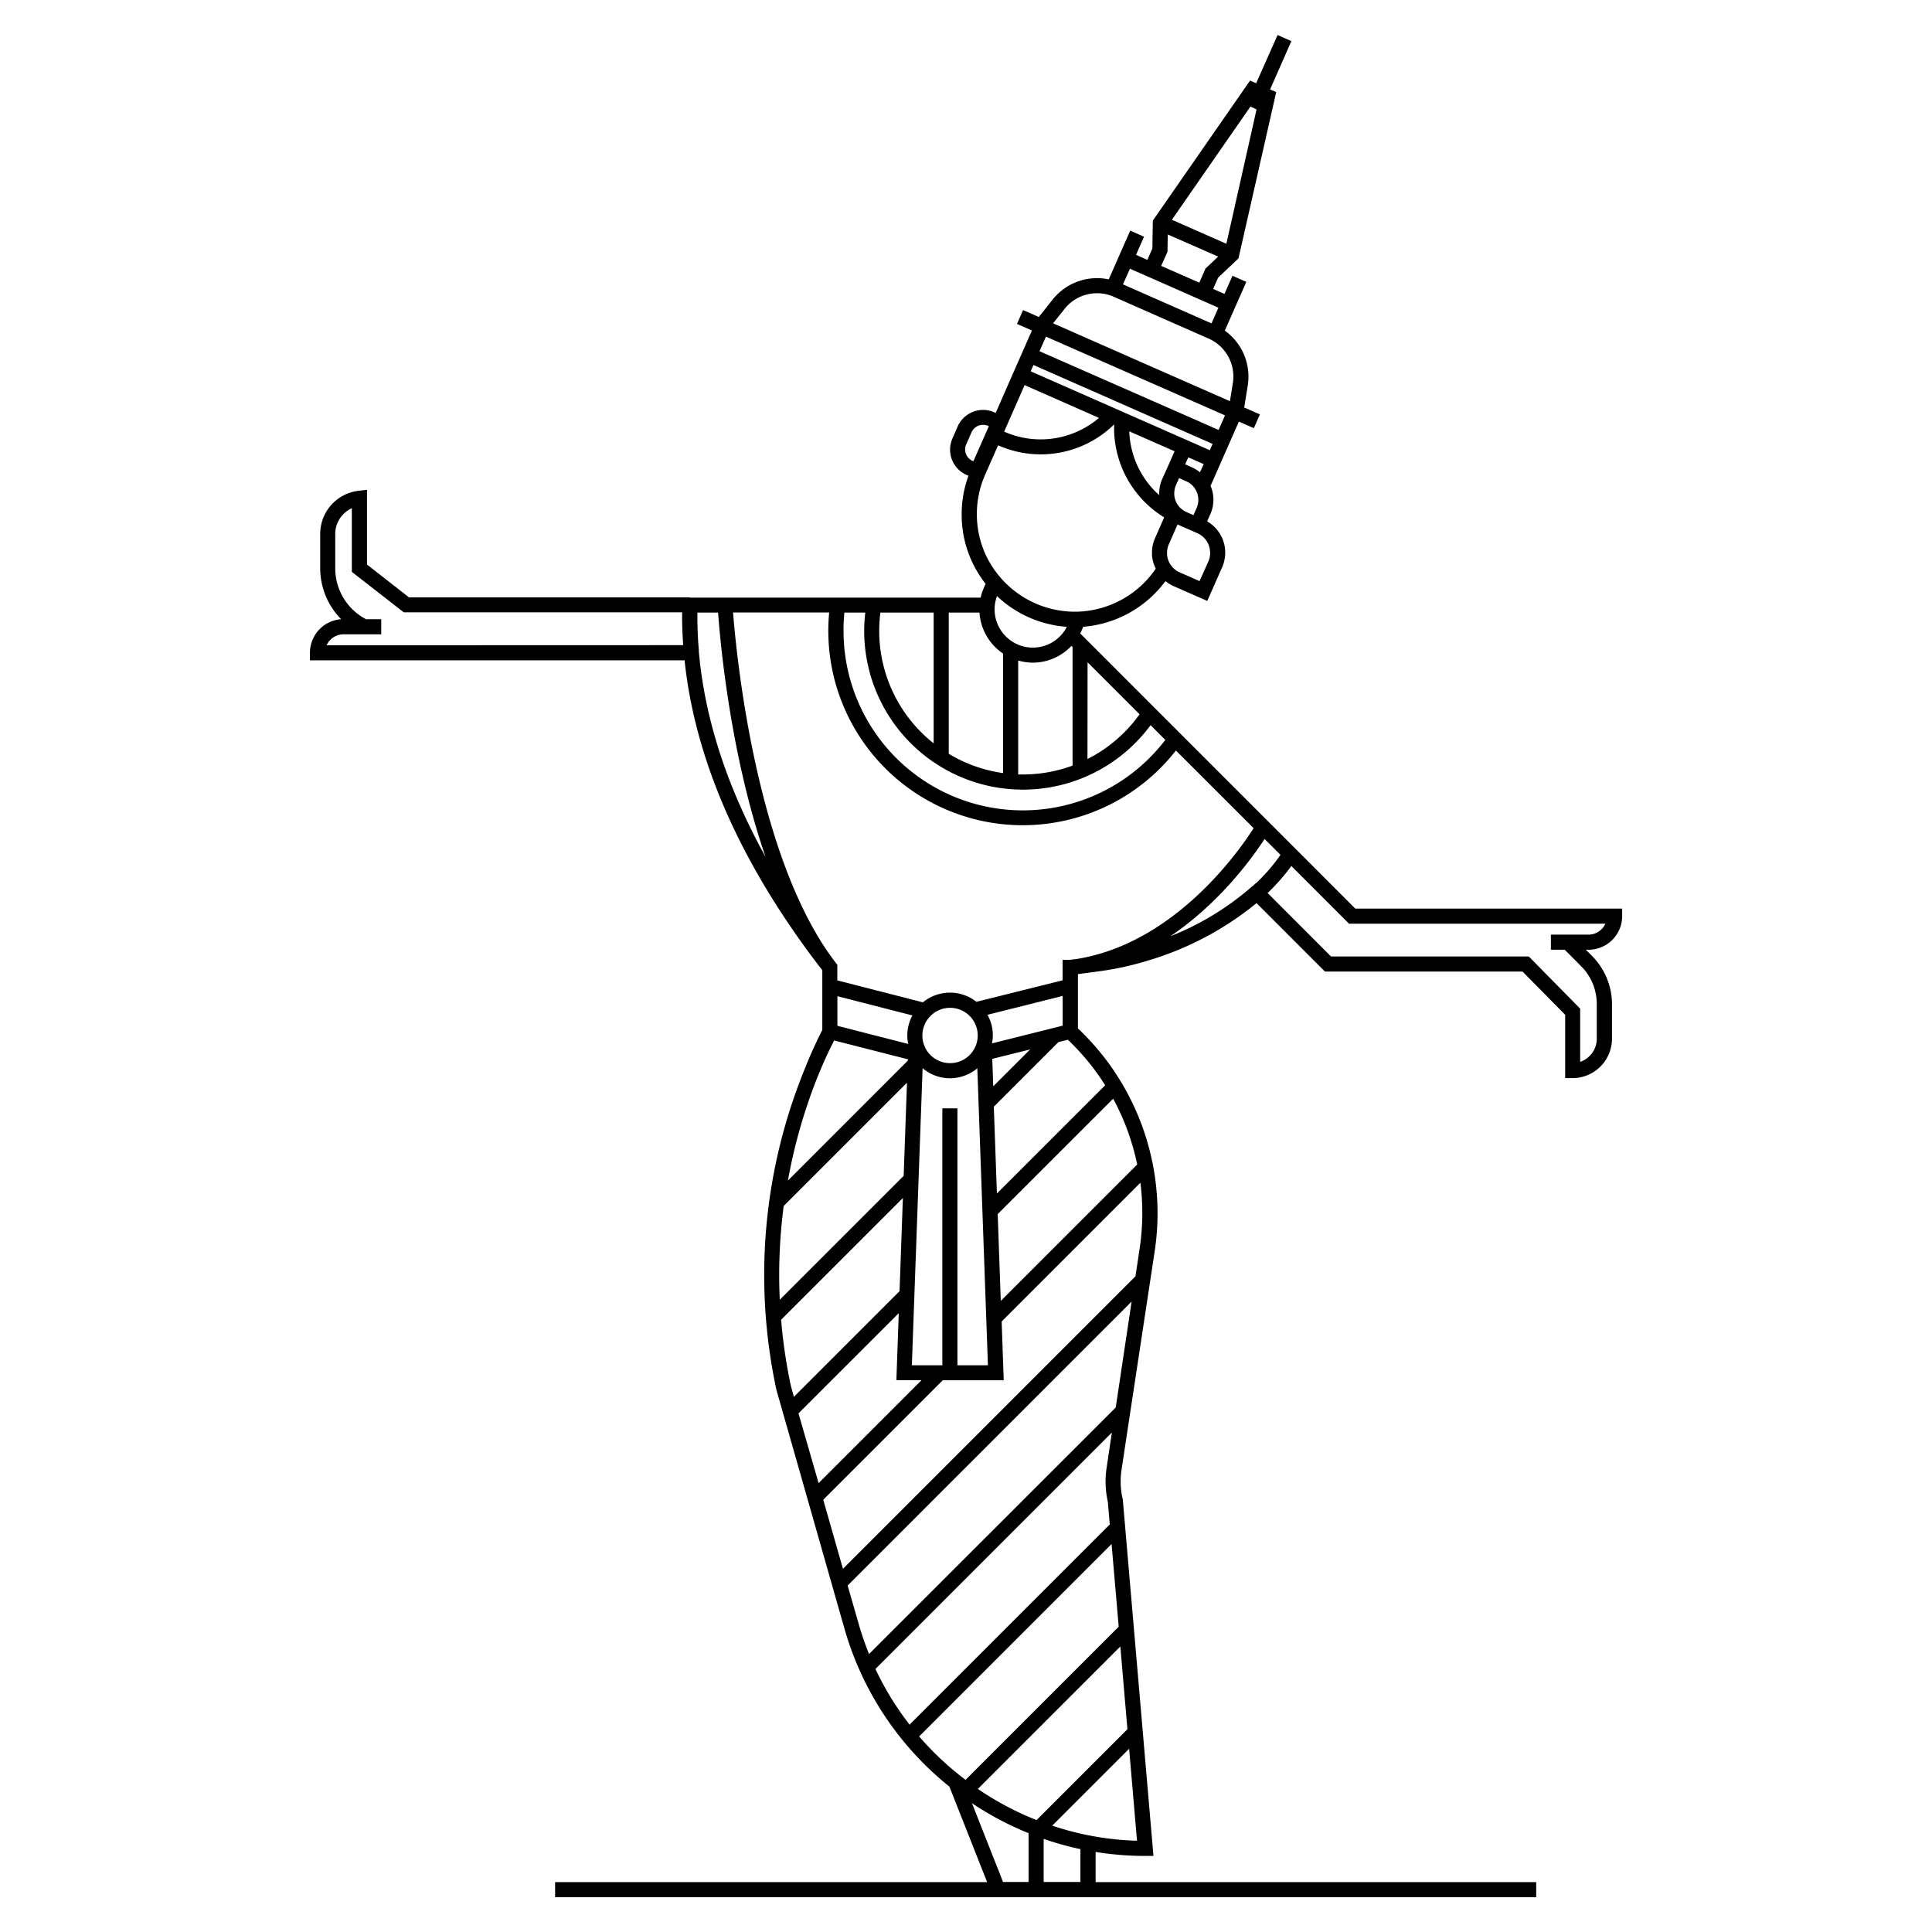<?xml version="1.0" ?><svg viewBox="0 0 512 512" xmlns="http://www.w3.org/2000/svg"><title/><g id="Thai_traditional_dance"><path d="M359.17,240.79,344.49,226.1h0l-58.22-58.23c.12-.24.24-.47.35-.71l.46-1.06A30,30,0,0,0,308.85,154a9.79,9.79,0,0,0,2.17,1.33l8.92,3.92,3.94-8.92a9.71,9.71,0,0,0,.8-3.38v0a8.26,8.26,0,0,0,0-1,9.55,9.55,0,0,0-4.77-7.78l.85-1.93a9.07,9.07,0,0,0,.79-3.32v0a7.6,7.6,0,0,0,0-1,9.13,9.13,0,0,0-.74-3.16l3.46-7.85h0l2.35-5.33h0l1.7-3.86.76.34h0l3.2,1.41,1.61-3.66L329.72,108l.94-5.77a15,15,0,0,0-6.07-14.61l3.56-8.08,2.13-4.84-3.66-1.61-2.12,4.8-3-1.32,1.32-3,5.39-5.09,10-44.07-1.62-.71,5.64-12.81-3.66-1.61L332.9,22.06l-1.62-.71L305.51,58.46l-.12,7.41-1.33,3-3-1.33,2.12-4.8-3.66-1.62-2.12,4.81h0l-3.57,8.11a15,15,0,0,0-14.89,5.38L275.3,84l-.18-.08h0l-4-1.74-1.61,3.66,3.19,1.4h0l.77.34-3.31,7.52h0l-.74,1.67h0l-.2.47-1.41,3.19h0l-3.94,9-.44-.2A7.37,7.37,0,0,0,253.8,113l-1.39,3.19a7.33,7.33,0,0,0,3.75,9.68l.5.21a29,29,0,0,0-1.8,9.86,29.42,29.42,0,0,0,2,11.19,30,30,0,0,0,4.34,7.59l-.48,1.09a13.79,13.79,0,0,0-.84,2.57H182.79v-.07H108.4l-11.14-8.7V129.8l-2.23.26a11.5,11.5,0,0,0-10.17,11.42v9.29a19.22,19.22,0,0,0,5.55,13.33A8.9,8.9,0,0,0,82.14,173v2h99.28c2.41,23,11.84,46.74,28.09,70.57,2.63,3.87,5.45,7.75,8.41,11.54v15.85c-.49,1-1,1.94-1.44,2.93-1.08,2.27-2.1,4.58-3,6.85-.31.73-.6,1.47-.88,2.19a144.31,144.31,0,0,0-9.64,64.26,147,147,0,0,0,2.79,19.11l18.07,63.41a82.72,82.72,0,0,0,27.78,41.76l10,25.31H147.11v4h260v-4H290.35v-8a81.77,81.77,0,0,0,13.15,1.06h2.18l-8.12-94.36-.05-.28a20.45,20.45,0,0,1-.3-7.64L306,331.62a67.41,67.41,0,0,0-8.8-44.71c-.93-1.56-1.94-3.1-3-4.6a68.11,68.11,0,0,0-8.54-9.77V258.15l5.66-.75a81,81,0,0,0,12.88-2.83A82.73,82.73,0,0,0,333,239.34l18.13,18.14h52.37l11.29,11.45v16.78h2.15a10.46,10.46,0,0,0,10.25-10.4v-9.62A18.23,18.23,0,0,0,423,254.54c-.41-.48-.77-.89-1.15-1.26l-1.59-1.59H421a8.91,8.91,0,0,0,8.89-8.9v-2ZM86.56,171a4.91,4.91,0,0,1,4.47-2.9h10v-4H97a15.24,15.24,0,0,1-8.16-13.35v-9.24a7.52,7.52,0,0,1,4.4-6.83v16.87L107,162.27h73.77v1.23c0,2.48.11,5,.28,7.47Zm201.66,4.51L302,189.29a38,38,0,0,1-13.81,11.86Zm19-44.27a23.76,23.76,0,0,1-7.51-13.15,24.2,24.2,0,0,1-.44-3.78l12,5.28-1.62,3.69L308,126.94a9.19,9.19,0,0,0-.79,3.45C307.18,130.66,307.19,130.94,307.2,131.21Zm7.15-3.69a5.33,5.33,0,0,1,3.19,4.67,3.35,3.35,0,0,1,0,.55,5.23,5.23,0,0,1-.45,1.88l-.83,1.87-1.88-.83a5.36,5.36,0,0,1-3.2-4.56,5.42,5.42,0,0,1,0-.57,5.19,5.19,0,0,1,.45-2l.82-1.87Zm-.28-4.49.82-1.86L319,123l-1,2.15a9.73,9.73,0,0,0-2.08-1.27Zm6.61,23.17a3.77,3.77,0,0,1,0,.58,5.85,5.85,0,0,1-.47,2L317.89,154l-5.26-2.32a5.62,5.62,0,0,1-3.35-4.75c0-.2,0-.4,0-.61a5.53,5.53,0,0,1,.47-2.07l2.31-5.26,4.91,2.16.36.16A5.61,5.61,0,0,1,320.68,146.2Zm10.69-118L333,29,325,64.6l-14.44-6.36Zm-22,38.51.08-4.6L322.82,68l-3.34,3.16-1.65,3.75-7.51-3.3-2.6-1.15Zm-9.94,4.47,10.5,4.62,9.94,4.39h0l3,1.32-1.83,4.16L297.6,75.36Zm-17.37,10.7a11,11,0,0,1,13.09-3.26L312,86.08l8.29,3.64a11,11,0,0,1,6.42,11.86l-.77,4.74-19.29-8.49L279.08,85.68Zm-4.89,7.3L315.37,106l9.27,4.08-1.7,3.86L275.47,93.07Zm-3.31,7.52,9.59,4.22,37.88,16.69-.74,1.67-6.11-2.7-.35-.15h0l-41-18.06Zm-2.35,5.33,19.71,8.68a23.8,23.8,0,0,1-25.05,3.68l-.09,0Zm-13.73,20.11a3.32,3.32,0,0,1-2-3.48,3,3,0,0,1,.26-.92l1.4-3.2a3.34,3.34,0,0,1,4.39-1.71l.2.1-4.1,9.29Zm2.84,23.47a25.38,25.38,0,0,1-1.76-9.7,25.68,25.68,0,0,1,2.2-10.15l3.41-7.75.09,0a27.79,27.79,0,0,0,30.68-5.57h0a27.79,27.79,0,0,0,13.26,24.64l-2.42,5.5a9.52,9.52,0,0,0-.81,3.54c0,.34,0,.68,0,1a9.71,9.71,0,0,0,1,3.55,26.06,26.06,0,0,1-20.59,11.4,26.11,26.11,0,0,1-20.61-9.09A26.15,26.15,0,0,1,260.62,145.64Zm9.19,29.41a14.39,14.39,0,0,0,3.88.56,14.11,14.11,0,0,0,10.23-4.43l.3.29v31.42a38,38,0,0,1-13.15,2.35l-1.26,0Zm-.21-4.3a10.14,10.14,0,0,1-6-10.21,10.33,10.33,0,0,1,.6-2.57,29.91,29.91,0,0,0,18.49,8.14,8.64,8.64,0,0,1-.57,1A10.11,10.11,0,0,1,269.6,170.75Zm-18.19-8.41h8.15a14.13,14.13,0,0,0,6.25,10.86v31.67a37.82,37.82,0,0,1-14.4-5.11Zm-18.1,0h14.1V197A38,38,0,0,1,233,167.18,39.07,39.07,0,0,1,233.31,162.34Zm-9.54,0h5.52a43.36,43.36,0,0,0-.29,4.84,42.06,42.06,0,0,0,75.9,25l3.9,3.9a47.51,47.51,0,0,1-85.27-28.89C223.53,165.56,223.61,163.94,223.77,162.34ZM185.2,172.67l0-.34c-.25-2.92-.38-5.89-.38-8.83v-1.16h5.48c.57,7.83,3.24,37.71,12.58,64.75C192.69,208.66,186.75,190.42,185.2,172.67Zm31.08,113.69c.27-.71.56-1.41.86-2.12.91-2.21,1.9-4.46,3-6.67.3-.62.61-1.23.91-1.84l19.58,5v.3l-31.82,31.83A140.69,140.69,0,0,1,216.28,286.36Zm28.22-3.28a11.21,11.21,0,0,0,7.27,2.67A11.25,11.25,0,0,0,259,283.1l2.81,78.71h-8.08V293.73h-4v68.08h-8.08Zm-.06-8.67a7.35,7.35,0,0,1,2.12-5.15l.21-.2a7.33,7.33,0,1,1,2.39,12.2,7.27,7.27,0,0,1-3.31-2.51,6.9,6.9,0,0,1-.39-.6A7.38,7.38,0,0,1,244.44,274.41Zm18.45,2.1a10.91,10.91,0,0,0-1.21-7.58l19.94-5v7.88Zm10.11,1.6-9.78,9.78-.26-7.28Zm-32.56-3.7a11.32,11.32,0,0,0,.25,2.25l-18.77-4.81V264l19.87,5.1A11.38,11.38,0,0,0,240.44,274.41ZM207.69,319.6l32.67-32.67-.88,24.69-32.83,32.83A140.47,140.47,0,0,1,207.69,319.6Zm1.92,47.76A139.3,139.3,0,0,1,207,349.75l32.27-32.26-.88,24.68-28,28Zm2,7.2L238.18,348l-.63,17.77h6.66l-27.27,27.27ZM232,442.29l62.66-62.66L293.26,389a24.33,24.33,0,0,0,.33,9l.51,6-53.05,53.05A77.9,77.9,0,0,1,232,442.29Zm11.58,17.89,51-51,1.89,21.91-40.59,40.59A79.21,79.21,0,0,1,243.59,460.18Zm29,38.57h-6.76l-8.24-20.88a83,83,0,0,0,15,7.94Zm13.74,0h-9.74V487.32a82,82,0,0,0,9.74,2.72Zm15-10.93a77.79,77.79,0,0,1-22.47-4l20.38-20.38Zm-2.54-29.56-24.08,24.08a79.27,79.27,0,0,1-15.55-8.25l37.75-37.75ZM295.68,373,230.3,438.34a80.41,80.41,0,0,1-2.67-7.75l-3-10.41,75.26-75.26ZM302,331l-1.09,7.23-77.52,77.52-5.22-18.3,31.67-31.67H266l-.55-15.57,36.77-36.77A63.77,63.77,0,0,1,302,331Zm-7-39.83a63.63,63.63,0,0,1,6.37,17.43l-36.15,36.15-.82-23Zm-4.12-6.56c.71,1,1.37,2,2,3l-28.69,28.68-.82-23,17.12-17.12,2.5-.63A63.52,63.52,0,0,1,290.9,284.64Zm-6.07-30.42-1.34.18h-1.87v5.43l-22.83,5.69a11.34,11.34,0,0,0-14.13.08l-.07.06-22.67-5.82v-4.13l-.43-.55c-21.08-27.35-26.32-81.5-27.2-92.82h25.47c-.15,1.6-.23,3.22-.23,4.83a51.52,51.52,0,0,0,92.12,31.75l20.59,20.58C328.44,225.45,311.13,250.3,284.83,254.22Zm48-20.15c-.37.36-.74.7-1.14,1a74.4,74.4,0,0,1-21.54,13.09c13.18-8.88,21.79-20.88,25-25.79l4.21,4.21A48,48,0,0,1,332.85,234.07ZM421,247.69H411v4h3.67l4.39,4.42c.33.33.64.67.91,1a14.2,14.2,0,0,1,3.19,8.63v9.58a6.46,6.46,0,0,1-4.4,6.08V267.3l-12.91-13.11-.71-.71H352.74l-16.81-16.82a53.65,53.65,0,0,0,6.26-7.13h.07l15.25,15.26h67.93A4.93,4.93,0,0,1,421,247.69Z"/></g></svg>